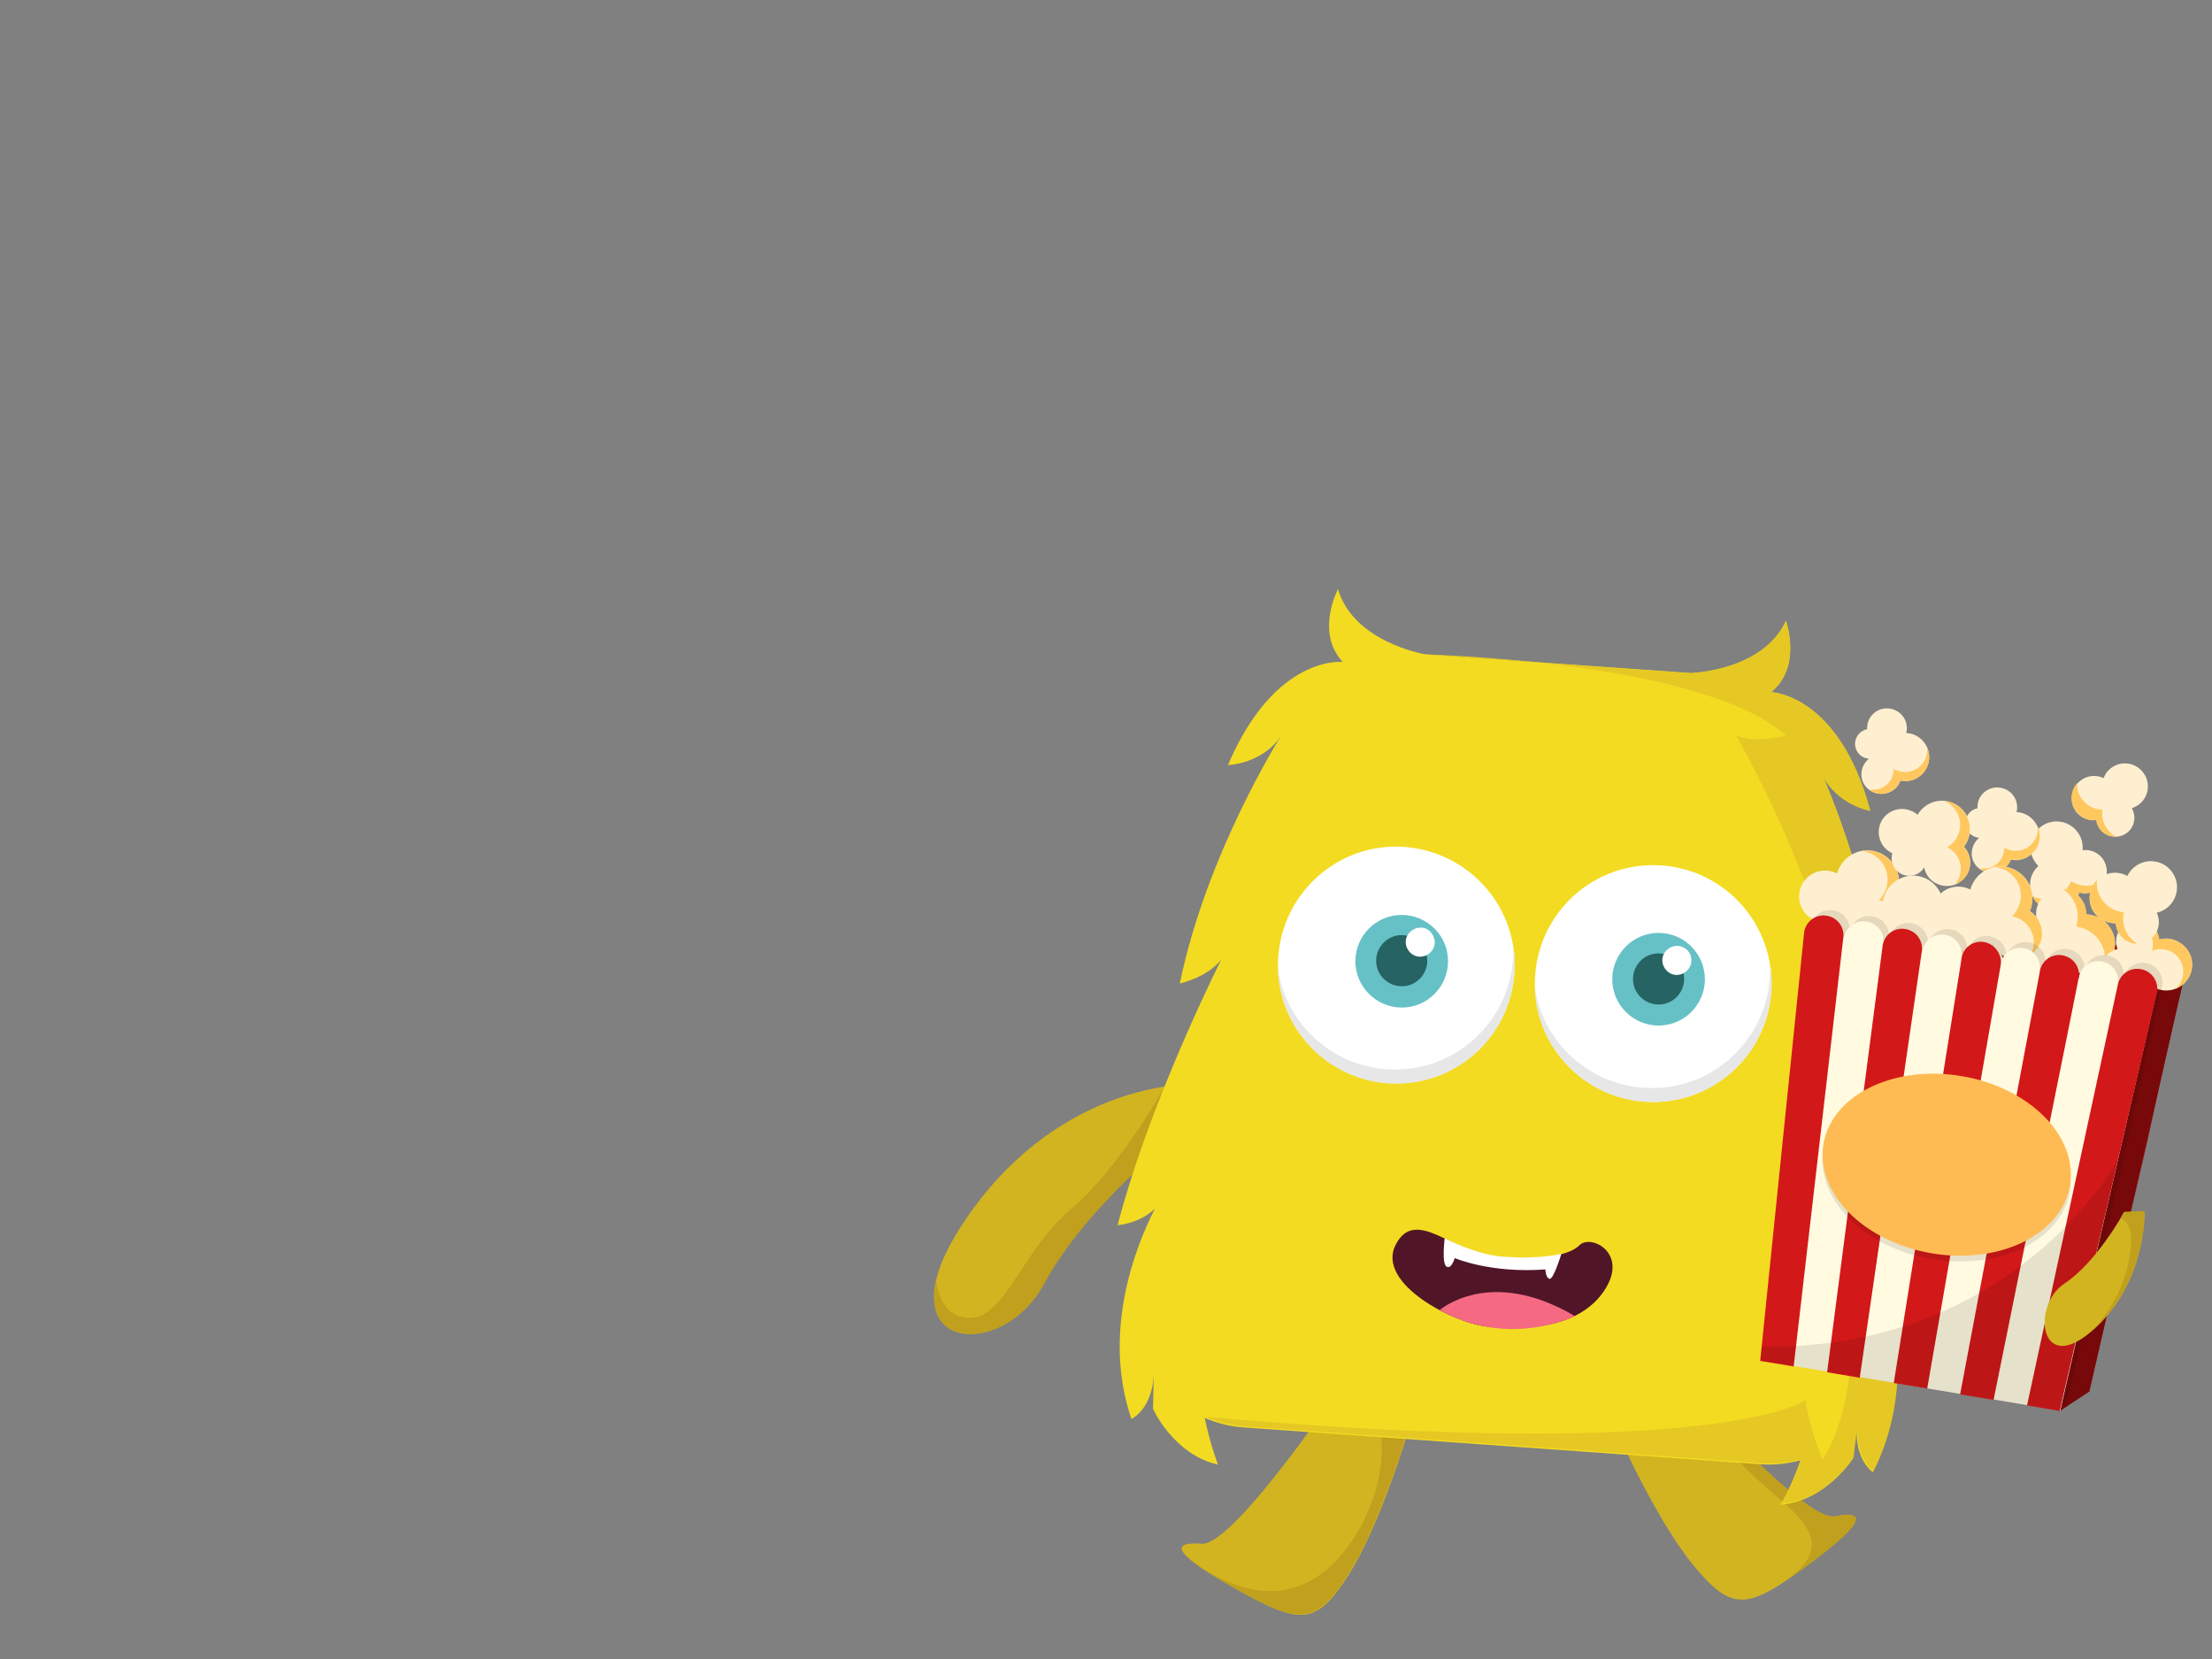 <?xml version="1.0" encoding="utf-8"?>
<!-- Generator: Adobe Illustrator 22.0.0, SVG Export Plug-In . SVG Version: 6.00 Build 0)  -->
<svg version="1.1" id="Layer_1" xmlns="http://www.w3.org/2000/svg" xmlns:xlink="http://www.w3.org/1999/xlink" x="0px" y="0px"
	 viewBox="0 0 800 600" style="enable-background:new 0 0 800 600;" xml:space="preserve">
<rect x="0" y="0" width="800" height="600" fill="#808080" stroke="none"/>
<style type="text/css">
	.st0{fill:#D2B420;}
	.st1{fill:#C0A01D;}
	.st2{fill:#F3DB22;}
	.st3{fill:#E5C823;}
	.st4{fill:#FFFFFF;}
	.st5{fill:#E7E7E7;}
	.st6{fill:#66C1C6;}
	.st7{fill:#266363;}
	.st8{fill:#501627;}
	.st9{fill:#F56A82;}
	.st10{fill:#FFEFD1;}
	.st11{fill:#FFC85F;}
	.st12{fill:#950D0F;}
	.st13{fill:#77090A;}
	.st14{opacity:0.1;}
	.st15{fill:#FFFAE0;}
	.st16{fill:#D21819;}
	.st17{fill:#FFBB53;}
</style>
<path class="st0" d="M426.2,410.2l1.5-17.8c0,0-47.1,0.1-80.1,51.1c-29.1,45,14.3,49.8,29.8,20.8C393,435.5,426.2,410.2,426.2,410.2
	z"/>
<path class="st1" d="M421.3,393c0,0-16.6,29.7-34,44.3c-17.3,14.6-23.6,38.5-35.8,39.3c-12.1,0.7-12.9-13.5-12.9-13.5
	c-6,26,26.1,25.2,39,1.3c15.5-28.9,48.7-54.1,48.7-54.1l1.5-17.8L421.3,393z"/>
<g>
	<path class="st0" d="M488.2,496.6c0,0-41.6,62.5-53.5,61.7c-12-0.8-10.2,3.8,12.7,16.6c22.9,12.8,28.6,13.1,40.3-5.3
		c11.7-18.3,21.8-52.7,21.8-52.7L488.2,496.6z"/>
	<path class="st1" d="M485.4,562c-14.3,17.3-33.5,17.5-53.9,2.9c3.3,2.5,8.4,5.7,15.7,9.8c22.9,12.8,28.6,13.1,40.3-5.3
		c11.7-18.3,21.8-52.7,21.8-52.7l-21.2-20.3c0,0,1.8,6.2,8.4,14.9C503.1,520,499.8,544.9,485.4,562z"/>
</g>
<g>
	<path class="st0" d="M663.7,548.4c-11.8,2.3-60.9-54.4-60.9-54.4l-18.4,22.8c0,0,14.3,32.7,28.2,49.5c13.8,16.7,19.5,15.8,40.6,0.2
		C674.4,550.9,675.5,546.1,663.7,548.4z"/>
	<path class="st1" d="M629.5,529c14.3,16.1,40,26.5,15.8,43l0,0c2.4-1.6,5-3.4,7.9-5.5c21.1-15.5,22.3-20.3,10.5-18.1
		c-11.8,2.3-60.9-54.4-60.9-54.4l-18.5,22.8c0,0,7.8-2.5,13-6.4C602.7,506.4,615.3,512.8,629.5,529z"/>
</g>
<path class="st2" d="M692.5,463.3c-4.4-39.3-18.5-85-23.6-100.4c4.2,7.1,13.6,10.8,13.6,10.8c-2.8-47.8-23.5-93.6-23.5-93.6
	c5.4,11,17.4,13.1,17.4,13.1c-11.3-42.3-35.9-42.9-35.9-42.9c11.4-9.3,5.4-25.8,5.4-25.8c-8.3,18.2-34.4,18.9-34.4,18.9l-96.2-6.8
	c0,0-25.7-4.3-31.4-23.5c0,0-8.3,15.4,1.7,26.3c0,0-24.4-2.8-41.5,37.3c0,0,12.2-0.3,19.1-10.4c0,0-26.9,42.5-36.5,89.4
	c0,0,10-2.2,15-8.7c-7.2,14.5-27.6,57.8-37.5,96.1c0,0,7.9-0.5,13.5-6c-7.4,14.5-19.1,45.1-8.5,76.1c0,0,7.9-3.7,8.1-17
	c-0.1,5-0.3,13.3-0.3,13.3s7.3,16.5,23.5,20.2c0,0-2.8-7.2-4.8-16.9l0,0c4.2,1.8,8.7,3,13.5,3.4l188.1,13.4
	c4.8,0.3,9.5-0.3,13.9-1.5l0,0c-3.3,9.5-7.2,16.1-7.2,16.1c16.4-1.3,26.1-16.7,26.1-16.7s0.9-8.2,1.6-13.1c-1.6,13.1,5.6,18,5.6,18
	c14.8-29.2,7.6-61.1,2.3-76.6C684.7,461.7,692.5,463.3,692.5,463.3z"/>
<path class="st3" d="M436,512.4c4.2,1.8,8.7,3,13.5,3.4l188.1,13.4c4.8,0.3,9.5-0.3,13.9-1.5l0,0c-3.3,9.5-7.2,16.1-7.2,16.1
	c16.4-1.3,26.1-16.7,26.1-16.7s0.9-8.2,1.6-13.1c-1.6,13.1,5.6,18,5.6,18c14.8-29.2,7.6-61.1,2.3-76.6c4.8,6.3,12.5,7.9,12.5,7.9
	c-4.4-39.3-18.5-85-23.6-100.4c4.2,7.1,13.6,10.8,13.6,10.8c-2.8-47.7-23.4-93.5-23.4-93.5c5.4,11,17.4,13.1,17.4,13.1
	c-11.3-42.3-35.9-42.9-35.9-42.9c11.4-9.3,5.4-25.8,5.4-25.8c-8.3,18.2-34.4,18.9-34.4,18.9l-96.2-6.8c0,0,100.3,2.2,130.6,29.3
	c0,0-10.2,3.1-18.1,0c0,0,48.7,81.1,50.9,174.7c0,0-10.2-5.2-14.3-14.3c0,0,15.5,68.7-5.2,101.5c0,0-4.6-10.1-6.2-21.5
	C653.1,506.3,622.7,529,436,512.4z"/>
<g>
	<path class="st4" d="M640.7,356.3c-0.4,23.6-19.7,42.6-43.4,42.2s-42.6-19.7-42.2-43.4c0.4-23.6,19.7-42.6,43.4-42.2
		C622.1,313.2,641,332.6,640.7,356.3z"/>
	<path class="st5" d="M640.7,356.3c0.1-2.4-0.1-4.8-0.5-7c0,0.7,0.1,1.4,0,2c-0.4,23.6-19.7,42.6-43.4,42.2
		c-21.2-0.3-38.7-16-41.7-36.3c0.7,22.7,19.2,41.1,42.2,41.4C620.9,398.8,640.4,380,640.7,356.3z"/>
	<path class="st6" d="M616.6,354.3c-0.1,9.3-7.7,16.7-16.9,16.6c-9.3-0.1-16.7-7.7-16.6-16.9c0.1-9.3,7.7-16.7,16.9-16.6
		C609.3,337.5,616.6,345,616.6,354.3z"/>
	<path class="st7" d="M609.1,354.2c-0.1,5.1-4.3,9.2-9.4,9.1c-5.1-0.1-9.2-4.3-9.1-9.4c0.1-5.1,4.3-9.2,9.4-9.1
		C605.1,344.9,609.1,349.2,609.1,354.2z"/>
	<path class="st4" d="M611.7,347.4c0,2.9-2.5,5.2-5.3,5.2c-2.9,0-5.2-2.5-5.2-5.3c0-2.9,2.5-5.2,5.3-5.2
		C609.5,342.1,611.8,344.5,611.7,347.4z"/>
	<path class="st4" d="M547.8,349.6c-0.4,23.6-19.7,42.6-43.4,42.2c-23.6-0.4-42.6-19.7-42.2-43.4c0.4-23.6,19.7-42.6,43.4-42.2
		C529.3,306.7,548.1,326,547.8,349.6z"/>
	<path class="st5" d="M547.8,349.6c0.1-2.4-0.1-4.8-0.5-7c0,0.7,0.1,1.4,0,2c-0.4,23.6-19.7,42.6-43.4,42.2
		c-21.2-0.3-38.7-16-41.7-36.3c0.7,22.7,19.2,41.1,42.2,41.4C528.1,392.2,547.5,373.3,547.8,349.6z"/>
	<path class="st6" d="M523.7,347.8c-0.1,9.3-7.7,16.7-16.9,16.6s-16.7-7.7-16.6-16.9c0.1-9.3,7.7-16.7,16.9-16.6
		C516.3,331,523.8,338.5,523.7,347.8z"/>
	<path class="st7" d="M516.2,347.6c-0.1,5.1-4.3,9.2-9.4,9.1c-5.1-0.1-9.2-4.3-9.1-9.4c0.1-5.1,4.3-9.2,9.4-9.1
		C512.2,338.3,516.2,342.5,516.2,347.6z"/>
	<path class="st4" d="M518.9,340.8c0,2.9-2.5,5.2-5.3,5.2c-2.9,0-5.2-2.5-5.2-5.3c0-2.9,2.5-5.2,5.3-5.2
		C516.6,335.4,518.8,337.9,518.9,340.8z"/>
</g>
<g>
	<path class="st8" d="M540,454.4c16.1,1.4,27.1,0.1,31.3-4.1c4.2-4.1,18.2,3.1,8.6,16.9c-9.6,13.8-29.8,13.7-41.7,12.6
		c-12.1-1-40.5-15.5-33.5-29.5C511.8,436.2,525.7,453.2,540,454.4z"/>
	<path class="st9" d="M520.7,473.8c0,0,18.1-16,48.9,2.2C569.7,475.9,545.9,487.9,520.7,473.8z"/>
	<path class="st4" d="M522.5,447.8c0,0-1.2,9.3,0.7,10.3c1.8,1,2.9-3.1,2.9-3.1s13,5.6,32.8,4.1c0,0,0.1,3.1,1.5,3.4
		c1.5,0.3,4.3-9.1,4.3-9.1s-7,2.1-20.8,1.1C534,454,522.5,447.8,522.5,447.8z"/>
</g>
<g>
	<g>
		<g>
			<path class="st10" d="M752,322.8c1.4,0.4,3,0.4,4.5-0.1c4.1-1.3,6.4-5.7,5.1-9.8c-1.1-3.7-4.7-5.9-8.4-5.4c0.1-1.2,0-2.5-0.4-3.8
				c-1.6-5-6.9-7.7-11.8-6.2c-5,1.6-7.7,6.9-6.2,11.8c0.5,1.5,1.3,2.8,2.4,3.9c-2.6,2.3-3.7,6-2.6,9.6c1.5,4.8,6.6,7.5,11.5,6
				C749,327.9,751.1,325.6,752,322.8z"/>
		</g>
		<g>
			<path class="st11" d="M746,328.9c3-0.9,5.2-3.3,6-6.1c1.4,0.4,3,0.4,4.5-0.1c2.5-0.8,4.3-2.7,5-4.9c-1,0.9-2.3,1.6-3.7,2
				c-3,1-6.2,0.5-8.7-1.1c-1.2,2.7-3.5,4.9-6.5,5.9c-2.6,0.8-5.3,0.6-7.6-0.5C736.9,328.1,741.6,330.2,746,328.9z"/>
		</g>
	</g>
	<g>
		<g>
			<path class="st10" d="M727.2,310.9c0.7,0.1,1.4,0.2,2.2,0.2c4.8-0.3,8.5-4.4,8.2-9.2c-0.3-4.5-3.9-8-8.3-8.2
				c0.2-0.7,0.3-1.5,0.2-2.2c-0.2-3.9-3.6-6.9-7.6-6.7c-3.9,0.2-7,3.6-6.7,7.5c-2.6,0.5-4.5,2.9-4.4,5.6c0.2,2.8,2.3,4.9,5,5.1
				c-1.7,1.4-2.8,3.6-2.7,6c0.2,3.9,3.6,6.9,7.6,6.7C723.8,315.5,726.3,313.5,727.2,310.9z M720.3,301.4
				C720.2,301.4,720.2,301.4,720.3,301.4C720.2,301.4,720.2,301.3,720.3,301.4C720.3,301.3,720.3,301.4,720.3,301.4z"/>
		</g>
		<g>
			<g>
				<path class="st11" d="M720.9,315.6c3-0.2,5.4-2.1,6.4-4.8c0.7,0.1,1.4,0.2,2.2,0.2c4.8-0.3,8.5-4.4,8.2-9.2
					c-0.1-1.1-0.3-2.1-0.7-3c0,0.2,0,0.3,0,0.5c0.2,4.4-3.1,8.1-7.5,8.4c-1.7,0.1-3.4-0.4-4.7-1.2c0.2,4-2.9,7.4-6.9,7.6
					c-0.5,0-0.9,0-1.3,0c-0.1,0-0.3,0.1-0.4,0.1C717.4,315.2,719.1,315.7,720.9,315.6z"/>
			</g>
		</g>
	</g>
	<g>
		<g>
			<path class="st12" d="M790.2,351.8c0.7-3.9-2-7.7-5.9-8.3c-3.4-0.6-6.7,1.4-8,4.5c0.1-3.6-2.4-6.7-6-7.3c-3.9-0.7-7.7,2-8.3,5.9
				c0,0.1,0,0.1,0,0.2l0,0c0-0.1,0-0.2,0-0.2c0.7-3.9-2-7.5-5.9-8.1c-3.9-0.7-7.6,2-8.2,5.9c0,0,0,0.1,0,0.1l0,0c0-0.1,0-0.1,0-0.2
				c0.7-3.9-2-7.7-5.9-8.3c-3.9-0.7-7.7,2-8.3,5.9c0,0.1,0,0.1,0,0.2l0,0c0-0.1,0-0.1,0-0.1c0.7-3.9-2-7.6-5.9-8.2
				c-3.9-0.7-7.6,2-8.2,5.9c0,0,0,0.1,0,0.1l0,0c0-0.1,0-0.1,0-0.2c0.7-3.9-2-7.7-5.9-8.3c-3.9-0.7-7.7,2-8.3,5.9c0,0.1,0,0.1,0,0.2
				l0,0c0,0,0-0.1,0-0.1c0.7-3.9-2-7.6-5.9-8.2c-3.9-0.7-7.6,2-8.2,5.9c0,0,0,0,0,0.1l0,0c0-0.1,0-0.1,0-0.2c0.7-3.9-2-7.7-5.9-8.3
				s-7.7,2-8.3,5.9c0,0.1,0,0.1,0,0.2l0,0c0,0,0-0.1,0-0.1c0.7-3.9-2-7.6-5.9-8.2c-3.9-0.7-7.6,2-8.2,5.9
				c-0.1,0.5-12.6,123.3-15.3,150c0,0,0,0,0,0l-0.4,3.8c-0.1,0.8-0.1,1.3-0.1,1.3l12.1,2l0,0l12.1,2c0,0,0,0,0,0l11.8,2l0,0l12.1,2
				l0,0l12.1,2c0,0,0,0,0,0l12.1,2l0,0l12.1,2c0,0,0,0,0,0l12.1,2l0,0l11.8,2c0,0,0,0,0,0l0,0l0-0.1l0.1,0l21-90.5c0,0,0,0,0,0
				C783.6,380.5,790.2,352.1,790.2,351.8z"/>
		</g>
		<g>
			<polygon class="st13" points="755.6,503.3 745,510.3 780.1,358.8 790.1,352.7 			"/>
		</g>
	</g>
	<g>
		<g>
			<path class="st10" d="M754.5,330.7c0-1.7-0.4-3.5-1.4-5c-2.7-4.2-8.3-5.5-12.5-2.8c-3.8,2.4-5.2,7.1-3.5,11.1
				c-1.4,0.2-2.8,0.7-4.1,1.6c-5.1,3.3-6.6,10-3.4,15.2c3.3,5.1,10,6.6,15.2,3.4c1.6-1,2.8-2.3,3.7-3.8c3.4,2.2,7.9,2.4,11.5,0.1
				c5-3.2,6.4-9.7,3.3-14.7C761.2,332.5,757.9,330.8,754.5,330.7z"/>
		</g>
		<g>
			<path class="st11" d="M763.2,335.6c-2-3.1-5.3-4.8-8.7-4.9c0-1.7-0.4-3.5-1.4-5c-1.6-2.5-4.3-4-7-4.2c1.3,0.9,2.5,2.1,3.4,3.5
				c2,3.1,2.4,6.8,1.4,10.1c3.4,0.5,6.6,2.4,8.6,5.5c1.7,2.7,2.2,5.8,1.7,8.7C765.1,346,766.1,340.1,763.2,335.6z"/>
		</g>
	</g>
	<g>
		<g>
			<path class="st10" d="M711.9,357.6c1.6,0.7,3.3,1,5.2,0.8c5-0.7,8.4-5.3,7.7-10.2c-0.6-4.4-4.3-7.6-8.6-7.8
				c0.4-1.4,0.5-2.9,0.3-4.4c-0.9-6-6.4-10.2-12.4-9.3c-6,0.9-10.2,6.4-9.3,12.4c0.3,1.8,1,3.5,2,4.9c-3.4,2.2-5.4,6.2-4.8,10.5
				c0.8,5.8,6.2,9.9,12,9C707.4,362.9,710.4,360.6,711.9,357.6z"/>
		</g>
		<g>
			<path class="st11" d="M703.8,363.4c3.6-0.5,6.6-2.8,8.1-5.9c1.6,0.7,3.3,1,5.2,0.8c3-0.4,5.4-2.2,6.7-4.7
				c-1.4,0.8-2.9,1.4-4.6,1.7c-3.7,0.5-7.2-0.6-9.8-2.9c-1.9,2.9-4.9,5-8.6,5.5c-3.2,0.5-6.2-0.3-8.6-2
				C693.5,360.9,698.5,364.2,703.8,363.4z"/>
		</g>
	</g>
	<g>
		<g>
			<path class="st10" d="M685.9,323.7c0.4-0.9,0.7-1.8,0.8-2.8c1-6.2-3.2-12.1-9.4-13.2c-5.8-1-11.3,2.6-12.9,8.2
				c-0.9-0.4-1.8-0.8-2.8-0.9c-5.1-0.9-10,2.6-10.8,7.7c-0.9,5.1,2.6,9.9,7.7,10.8c-0.1,3.5,2.4,6.6,5.9,7.2c3.6,0.6,7-1.6,8-4.9
				c1.3,2.6,3.8,4.6,6.9,5.2c5.1,0.9,10-2.6,10.8-7.7C690.9,329.4,689.1,325.7,685.9,323.7z M671.7,329.9
				C671.7,329.9,671.7,329.9,671.7,329.9C671.7,329.9,671.7,329.9,671.7,329.9C671.7,329.9,671.7,329.9,671.7,329.9z"/>
		</g>
		<g>
			<g>
				<path class="st11" d="M690.2,333.3c0.6-3.9-1.2-7.6-4.3-9.5c0.4-0.9,0.7-1.8,0.8-2.8c1-6.2-3.2-12.1-9.4-13.2
					c-1.4-0.2-2.7-0.2-4,0c0.2,0,0.4,0.1,0.7,0.1c5.7,1,9.5,6.3,8.5,12c-0.4,2.3-1.5,4.2-3,5.7c5.2,1,8.6,5.9,7.7,11.1
					c-0.1,0.6-0.3,1.2-0.5,1.7c0,0.2,0,0.4,0,0.6C688.6,337.6,689.8,335.6,690.2,333.3z"/>
			</g>
		</g>
	</g>
	<g>
		<g>
			<path class="st10" d="M734.1,329.5c0.4-0.9,0.7-1.8,0.8-2.8c1-6.2-3.2-12.1-9.4-13.2c-5.8-1-11.3,2.6-12.9,8.2
				c-0.9-0.4-1.8-0.8-2.8-0.9c-5.1-0.9-10,2.6-10.8,7.7c-0.9,5.1,2.6,9.9,7.7,10.8c-0.1,3.5,2.4,6.6,5.9,7.2c3.6,0.6,7-1.6,8-4.9
				c1.3,2.6,3.8,4.6,6.9,5.2c5.1,0.9,10-2.6,10.8-7.7C739,335.2,737.2,331.5,734.1,329.5z M719.9,335.7
				C719.9,335.7,719.9,335.7,719.9,335.7C719.9,335.7,719.9,335.7,719.9,335.7C719.9,335.7,719.9,335.7,719.9,335.7z"/>
		</g>
		<g>
			<g>
				<path class="st11" d="M738.4,339.1c0.6-3.9-1.2-7.6-4.3-9.5c0.4-0.9,0.7-1.8,0.8-2.8c1-6.2-3.2-12.1-9.4-13.2
					c-1.4-0.2-2.7-0.2-4,0c0.2,0,0.4,0.1,0.7,0.1c5.7,1,9.5,6.3,8.5,12c-0.4,2.3-1.5,4.2-3,5.7c5.2,1,8.6,5.9,7.7,11.1
					c-0.1,0.6-0.3,1.2-0.5,1.7c0,0.2,0,0.4,0,0.6C736.8,343.4,738,341.4,738.4,339.1z"/>
			</g>
		</g>
	</g>
	<g>
		<g>
			<path class="st10" d="M710.3,306.2c0.5-0.7,1-1.4,1.3-2.2c2.3-5.2,0-11.2-5.1-13.5c-4.8-2.2-10.4-0.3-13,4.2
				c-0.6-0.6-1.4-1.1-2.2-1.4c-4.2-1.9-9.2,0-11.1,4.2c-1.9,4.2,0,9.2,4.2,11.1c-0.9,3,0.6,6.3,3.5,7.6c3,1.3,6.4,0.2,8-2.5
				c0.5,2.6,2.2,4.9,4.8,6c4.2,1.9,9.2,0,11.1-4.2C713.3,312.2,712.5,308.6,710.3,306.2z M696.6,308.3
				C696.6,308.3,696.6,308.3,696.6,308.3C696.6,308.3,696.6,308.3,696.6,308.3C696.6,308.3,696.6,308.3,696.6,308.3z"/>
		</g>
		<g>
			<g>
				<path class="st11" d="M711.8,315.4c1.4-3.2,0.7-6.8-1.6-9.2c0.5-0.7,1-1.4,1.3-2.2c2.3-5.2,0-11.2-5.1-13.5
					c-1.1-0.5-2.3-0.8-3.5-0.9c0.2,0.1,0.4,0.1,0.5,0.2c4.7,2.1,6.8,7.6,4.7,12.3c-0.8,1.9-2.2,3.3-3.9,4.3c4.2,2,6.1,7,4.2,11.3
					c-0.2,0.5-0.5,0.9-0.8,1.4c0,0.2-0.1,0.3-0.1,0.5C709.5,318.8,711,317.3,711.8,315.4z"/>
			</g>
		</g>
	</g>
	<g>
		<g>
			<path class="st10" d="M780.9,339.8c-0.2-2-1.2-3.9-2.8-5.3c-3.3-2.7-8.3-2.2-11,1.1c-1.8,2.2-2.2,5.1-1.3,7.6
				c-2,0.6-3.8,1.8-5.1,3.5c-3.8,4.7-3.1,11.6,1.6,15.5c4.7,3.8,11.6,3.1,15.5-1.6c0.8-1,1.4-2.1,1.8-3.2c3.8,1.7,8.4,0.7,11.1-2.6
				c3.3-4,2.7-9.9-1.4-13.2C786.8,339.6,783.7,339,780.9,339.8z"/>
		</g>
		<g>
			<path class="st11" d="M780.9,339.8c-0.2-2-1.2-3.9-2.8-5.3c-2.4-2-5.7-2.3-8.3-1c2-0.2,4.1,0.4,5.8,1.8c2.6,2.1,3.6,5.6,2.7,8.6
				c2.7-1.1,5.9-0.8,8.3,1.2c3.5,2.8,4,8,1.2,11.5c-0.3,0.4-0.6,0.7-1,1c1.5-0.6,2.9-1.5,3.9-2.8c3.3-4,2.7-9.9-1.4-13.2
				C786.8,339.6,783.7,339,780.9,339.8z"/>
		</g>
	</g>
	<g>
		<g>
			<path class="st10" d="M698.1,347.7c1.6,0.7,3.3,1,5.2,0.8c5-0.7,8.4-5.3,7.7-10.2c-0.6-4.4-4.3-7.6-8.6-7.8
				c0.4-1.4,0.5-2.9,0.3-4.4c-0.9-6-6.4-10.2-12.4-9.3c-6,0.9-10.2,6.4-9.3,12.4c0.3,1.8,1,3.5,2,4.9c-3.4,2.2-5.4,6.2-4.8,10.5
				c0.8,5.8,6.2,9.9,12,9C693.7,353,696.6,350.7,698.1,347.7z"/>
		</g>
		<g>
			<path class="st11" d="M690.1,353.5c3.6-0.5,6.6-2.8,8.1-5.9c1.6,0.7,3.3,1,5.2,0.8c3-0.4,5.4-2.2,6.7-4.7
				c-1.4,0.8-2.9,1.4-4.6,1.7c-3.7,0.5-7.2-0.6-9.8-2.9c-1.9,2.9-4.9,5-8.6,5.5c-3.2,0.5-6.2-0.3-8.6-2
				C679.8,351,684.8,354.3,690.1,353.5z"/>
		</g>
	</g>
	<g class="st14">
		<g>
			<path d="M782,356.6c0.7-3.9-2-7.7-5.9-8.3c-3.4-0.6-6.7,1.4-8,4.5c0.1-3.6-2.4-6.7-6-7.3c-3.9-0.7-7.7,2-8.3,5.9
				c0,0.1,0,0.1,0,0.2l0,0c0-0.1,0-0.2,0-0.2c0.7-3.9-2-7.5-5.9-8.1c-3.9-0.7-7.6,2-8.2,5.9c0,0,0,0.1,0,0.1l0,0c0-0.1,0-0.1,0-0.2
				c0.7-3.9-2-7.7-5.9-8.3c-3.9-0.7-7.7,2-8.3,5.9c0,0.1,0,0.1,0,0.2l0,0c0-0.1,0-0.1,0-0.1c0.7-3.9-2-7.6-5.9-8.2
				c-3.9-0.7-7.6,2-8.2,5.9c0,0,0,0.1,0,0.1l0,0c0-0.1,0-0.1,0-0.2c0.7-3.9-2-7.7-5.9-8.3c-3.9-0.7-7.7,2-8.3,5.9c0,0.1,0,0.1,0,0.2
				l0,0c0,0,0-0.1,0-0.1c0.7-3.9-2-7.6-5.9-8.2c-3.9-0.7-7.6,2-8.2,5.9c0,0,0,0,0,0.1l0,0c0-0.1,0-0.1,0-0.2c0.7-3.9-2-7.7-5.9-8.3
				c-3.9-0.7-7.7,2-8.3,5.9c0,0.1,0,0.1,0,0.2l0,0c0,0,0-0.1,0-0.1c0.7-3.9-2-7.6-5.9-8.2s-7.6,2-8.2,5.9
				c-0.1,0.5-12.6,123.4-15.3,150c0,0,0,0,0,0l-0.4,3.8c-0.1,0.8-0.1,1.3-0.1,1.3l12.1,2l0,0l12.1,2c0,0,0,0,0,0l11.8,2l0,0l12.1,2
				l0,0l12.1,2c0,0,0,0,0,0l12.1,2l0,0l12.1,2c0,0,0,0,0,0l12.1,2l0,0l11.8,2c0,0,0,0,0,0l0,0l0-0.1l0.1,0l21-90.5c0,0,0,0,0,0
				C775.4,385.4,782,356.9,782,356.6z"/>
		</g>
	</g>
	<g>
		<g>
			<path class="st15" d="M766,356.2c0-0.1,0-0.1,0-0.2c0.7-3.9-2-7.7-5.9-8.3c-3.9-0.7-7.7,2-8.3,5.9c0,0.1,0,0.1,0,0.2l-14.1-2.4
				c0-0.1,0-0.1,0-0.2c0.7-3.9-2-7.7-5.9-8.3c-3.9-0.7-7.7,2-8.3,5.9c0,0.1,0,0.1,0,0.2l-14.1-2.4c0-0.1,0-0.1,0-0.2
				c0.7-3.9-2-7.7-5.9-8.3c-3.9-0.7-7.7,2-8.3,5.9c0,0.1,0,0.1,0,0.2l-14.1-2.4c0-0.1,0-0.1,0-0.2c0.7-3.9-2-7.7-5.9-8.3
				c-3.9-0.7-7.7,2-8.3,5.9c0,0.1,0,0.1,0,0.2l-13.9-2.3l-15.8,155l107.9,18.1L780,358.6L766,356.2z"/>
		</g>
		<g>
			<g>
				<path class="st16" d="M666.6,339.6c0-0.1,0-0.1,0-0.2c0.7-3.9-2-7.6-5.9-8.2c-3.9-0.7-7.6,2-8.2,5.9
					c-0.1,0.6-15.9,155.1-15.9,155.1l12.1,2L666.6,339.6z"/>
			</g>
			<g>
				<path class="st16" d="M695,344.4c0-0.1,0-0.1,0-0.2c0.7-3.9-2-7.6-5.9-8.2c-3.9-0.7-7.6,2-8.2,5.9
					c-0.1,0.5-20.1,154.4-20.1,154.4l11.8,2L695,344.4z"/>
			</g>
			<g>
				<path class="st16" d="M717.6,340.7c-3.9-0.7-7.6,2-8.2,5.9c0,0.1,0,0.1,0,0.2l-24.5,153.4l12.1,2c0,0,26.5-152.9,26.6-153.3
					C724.1,345.1,721.4,341.4,717.6,340.7z"/>
			</g>
			<g>
				<path class="st16" d="M745.9,345.5c-3.9-0.7-7.6,2-8.2,5.9c0,0.1,0,0.1,0,0.2l-28.8,152.7l12.1,2c0,0,30.8-152.2,30.8-152.7
					C752.4,349.7,749.8,346.2,745.9,345.5z"/>
			</g>
			<g>
				<path class="st16" d="M780.1,358.8c0.7-3.9-2-7.7-5.9-8.3c-3.9-0.7-7.6,1.9-8.3,5.8l-32.8,152l11.8,2
					C744.8,510.3,780,359.4,780.1,358.8z"/>
			</g>
		</g>
		<g class="st14">
			<g>
				<ellipse transform="matrix(0.166 -0.986 0.986 0.166 169.999 1047.132)" cx="703.9" cy="423.1" rx="32.5" ry="45.2"/>
			</g>
		</g>
		<g>
			
				<ellipse transform="matrix(0.166 -0.986 0.986 0.166 172.086 1045.489)" class="st17" cx="704" cy="421" rx="32.5" ry="45.2"/>
		</g>
		<g class="st14">
			<g>
				<path d="M765.9,419.7c0,0-37.4,68.8-128.7,67.3l-0.5,5L745,510.3L765.9,419.7z"/>
			</g>
		</g>
	</g>
	<g>
		<g>
			<path class="st10" d="M765.2,333.9c0.1,1.5,0.6,3,1.5,4.2c2.5,3.5,7.4,4.2,10.9,1.7c3.1-2.3,4-6.4,2.4-9.7
				c1.2-0.3,2.4-0.8,3.5-1.6c4.2-3.1,5.1-9,2-13.2c-3.1-4.2-9-5.1-13.2-2c-1.3,0.9-2.3,2.2-2.9,3.5c-3-1.7-6.9-1.6-9.9,0.6
				c-4.1,3-5,8.7-2,12.8C759.4,332.7,762.3,334,765.2,333.9z"/>
		</g>
		<g>
			<path class="st11" d="M757.5,330.1c1.9,2.6,4.8,3.9,7.7,3.8c0.1,1.5,0.6,3,1.5,4.2c1.5,2.1,3.9,3.2,6.3,3.2
				c-1.2-0.7-2.3-1.7-3.1-2.8c-1.9-2.6-2.4-5.7-1.8-8.6c-3-0.2-5.8-1.7-7.7-4.3c-1.6-2.2-2.3-4.9-2-7.4
				C755.3,321.3,754.8,326.4,757.5,330.1z"/>
		</g>
	</g>
	<g>
		<g>
			<path class="st10" d="M758.2,296.6c0.2,1.3,0.7,2.6,1.6,3.6c2.5,2.9,6.8,3.2,9.7,0.8c2.6-2.2,3.1-5.9,1.5-8.7
				c1-0.3,2-0.9,2.9-1.6c3.5-3,3.9-8.2,0.9-11.7c-3-3.5-8.2-3.9-11.7-0.9c-1.1,0.9-1.8,2-2.3,3.3c-2.8-1.3-6.2-1-8.7,1.2
				c-3.4,2.9-3.8,8-0.9,11.4C752.9,295.9,755.6,296.9,758.2,296.6z"/>
		</g>
		<g>
			<path class="st11" d="M751.1,293.8c1.8,2.1,4.5,3.1,7,2.8c0.2,1.3,0.7,2.6,1.6,3.6c1.5,1.7,3.6,2.5,5.7,2.4
				c-1.1-0.5-2.1-1.3-2.9-2.3c-1.8-2.1-2.5-4.9-2.1-7.5c-2.6,0-5.2-1.1-7-3.3c-1.6-1.8-2.3-4.1-2.2-6.3
				C748.6,286.2,748.5,290.7,751.1,293.8z"/>
		</g>
	</g>
	<g>
		<g>
			<path class="st10" d="M687.3,282.3c0.7,0.1,1.4,0.2,2.2,0.2c4.8-0.3,8.5-4.4,8.2-9.2c-0.3-4.5-3.9-8-8.3-8.2
				c0.2-0.7,0.3-1.5,0.2-2.2c-0.2-3.9-3.6-6.9-7.6-6.7c-3.9,0.2-7,3.6-6.7,7.5c-2.6,0.5-4.5,2.9-4.4,5.6c0.2,2.8,2.3,4.9,5,5.1
				c-1.7,1.4-2.8,3.6-2.7,6c0.2,3.9,3.6,6.9,7.6,6.7C683.9,286.9,686.4,285,687.3,282.3z M680.3,272.8
				C680.3,272.8,680.3,272.8,680.3,272.8C680.3,272.8,680.3,272.8,680.3,272.8C680.3,272.8,680.3,272.8,680.3,272.8z"/>
		</g>
		<g>
			<g>
				<path class="st11" d="M680.9,287.1c3-0.2,5.4-2.1,6.4-4.8c0.7,0.1,1.4,0.2,2.2,0.2c4.8-0.3,8.5-4.4,8.2-9.2
					c-0.1-1.1-0.3-2.1-0.7-3c0,0.2,0,0.3,0,0.5c0.2,4.4-3.1,8.1-7.5,8.4c-1.7,0.1-3.4-0.4-4.7-1.2c0.2,4-2.9,7.4-6.9,7.6
					c-0.5,0-0.9,0-1.3,0c-0.1,0-0.3,0.1-0.4,0.1C677.4,286.6,679.1,287.2,680.9,287.1z"/>
			</g>
		</g>
	</g>
</g>
<g>
	<path class="st0" d="M768.2,438.4l7.4-0.3c0,0,0.9,26.8-19.8,43.9c-18.2,15.1-21-9.8-9.3-17.7C758.3,456.6,768.2,438.4,768.2,438.4
		z"/>
	<path class="st1" d="M769.8,456.7c3.3-15.7-3-15.9-3-15.9l1.4-2.5l7.4-0.3c0,0,0.9,26.8-19.8,43.9
		C755.8,482.1,766.5,472.4,769.8,456.7z"/>
</g>
</svg>

